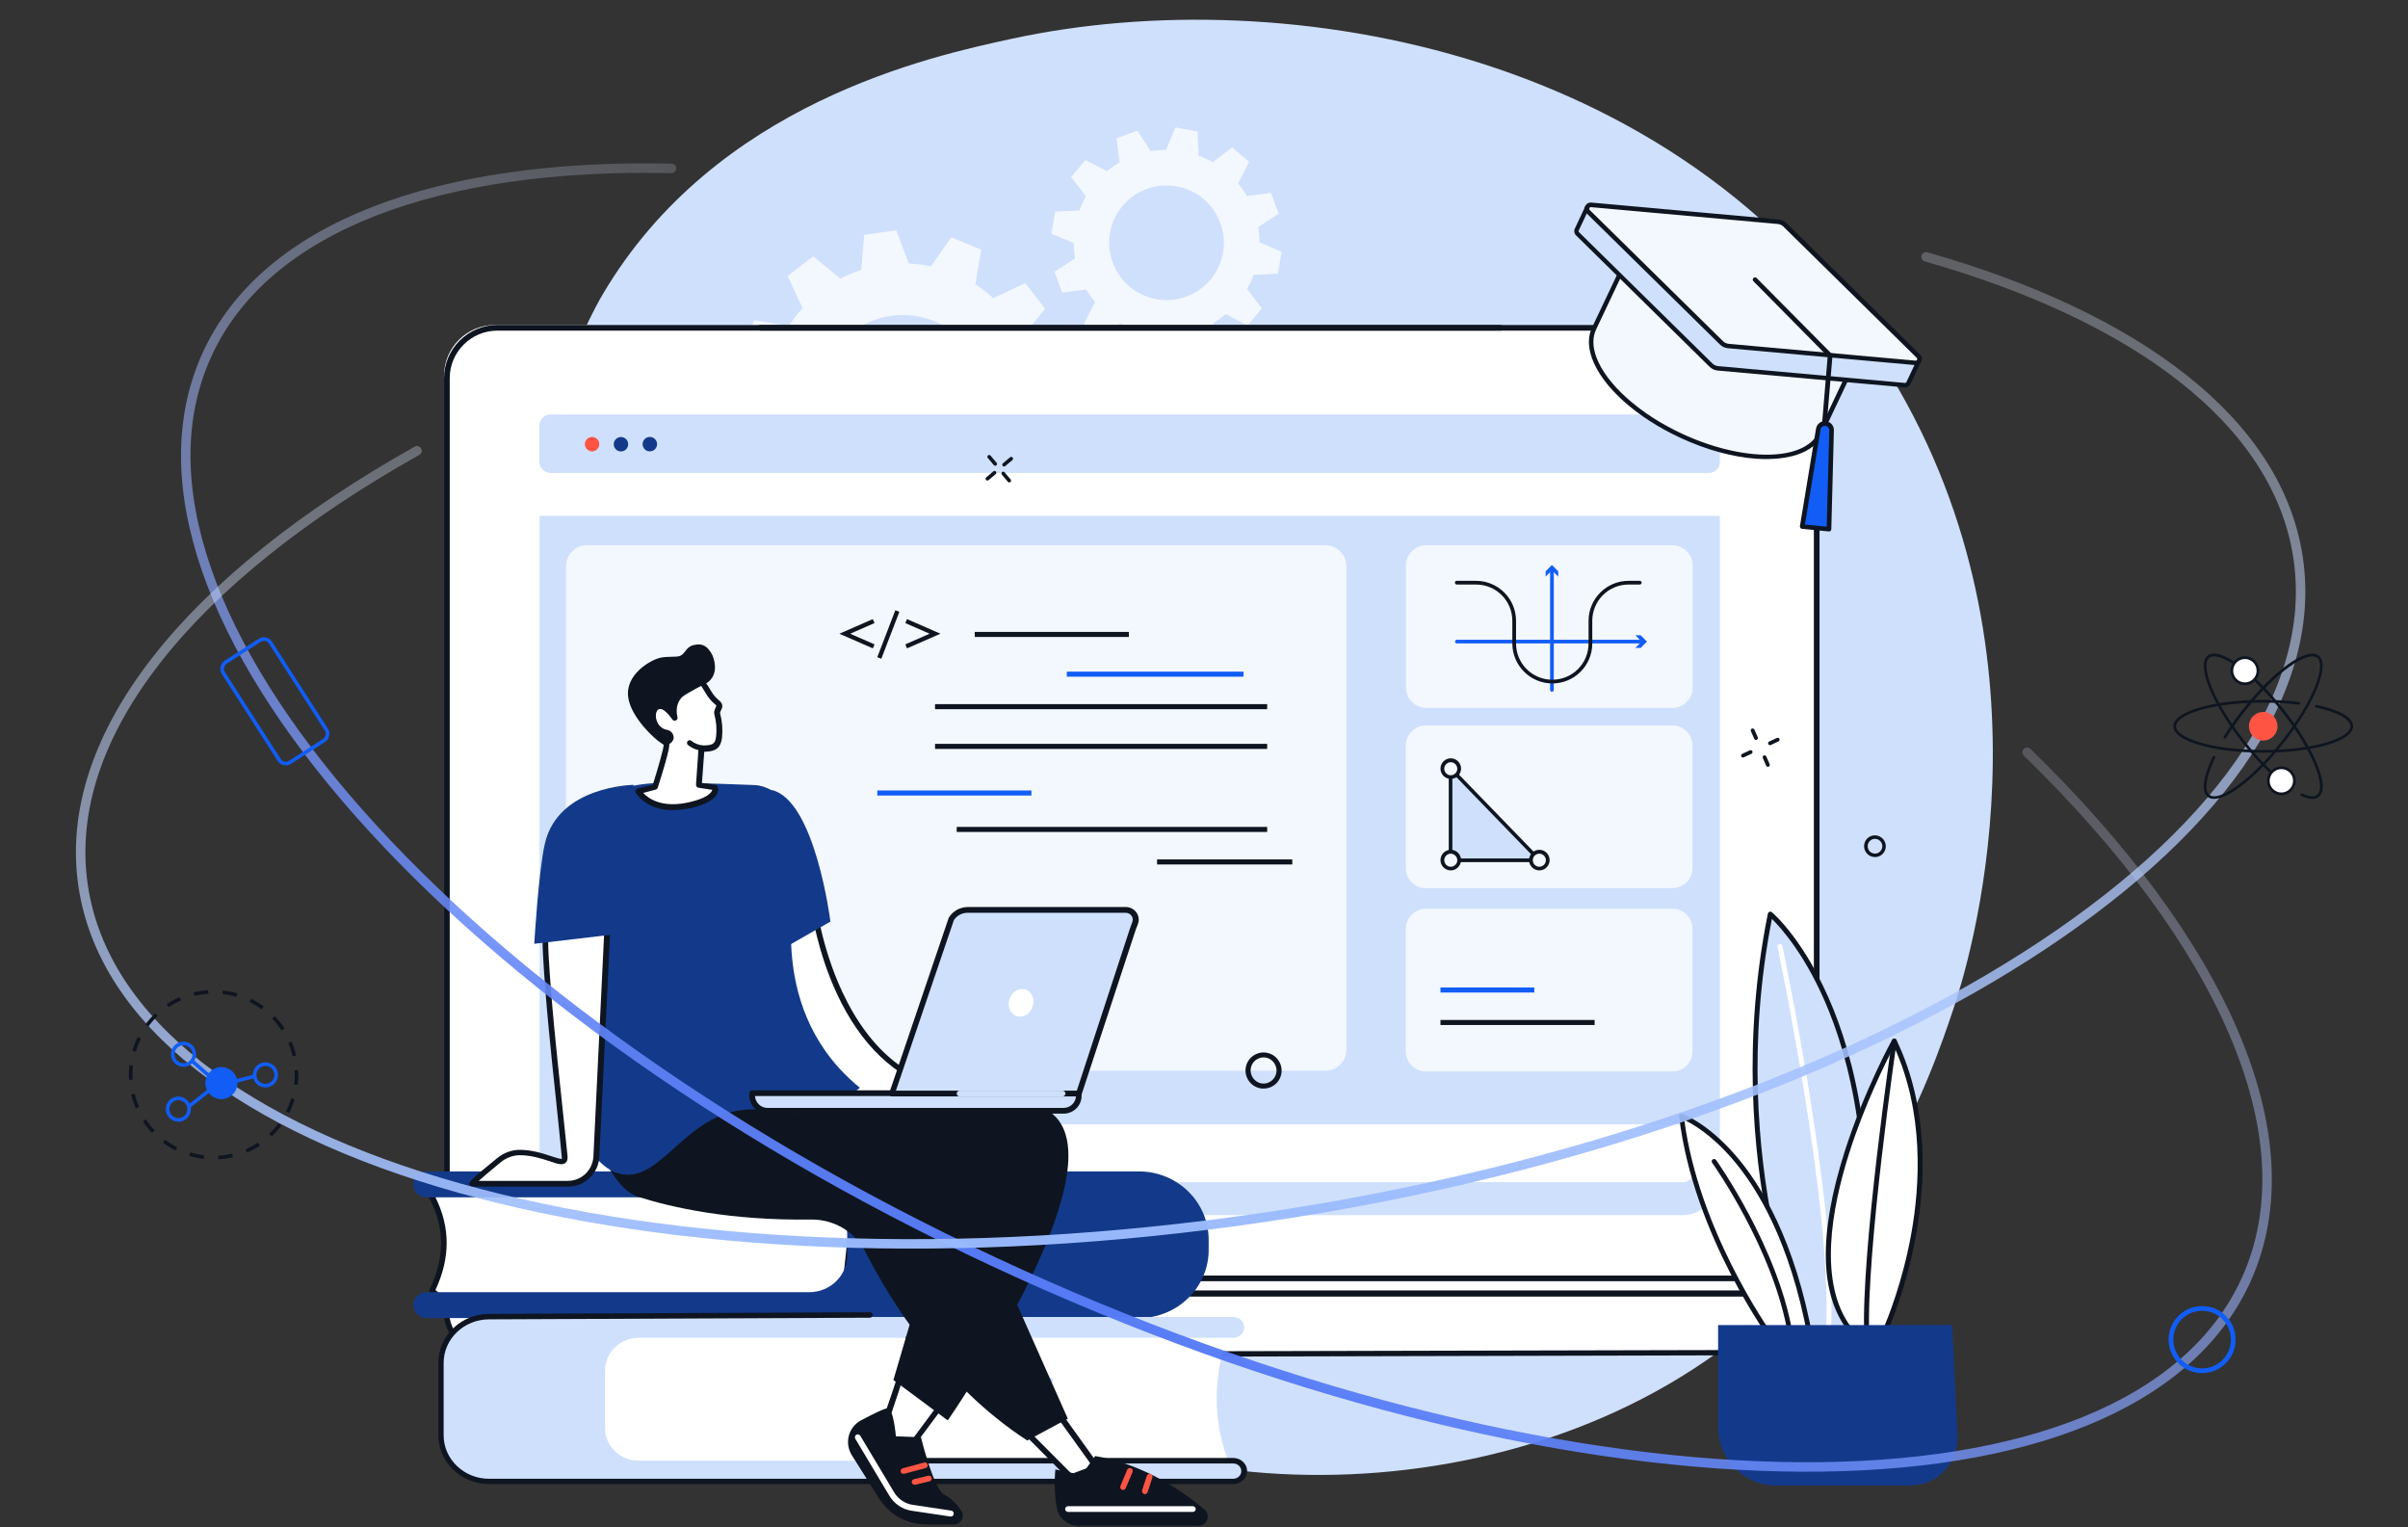 <svg width="667" height="423" viewBox="0 0 667 423" fill="none" xmlns="http://www.w3.org/2000/svg">
<rect x="0" y="0" width="667" height="423" fill="#333333" stroke="none"/>
<path d="M166.993 81.44C198.234 28.571 257.656 15.633 280.103 10.769C356.385 -5.816 469.301 14.125 523.815 104.202C571.625 183.238 544.999 267.721 541.112 279.297C534.65 298.703 518.422 345.298 472.508 376.815C400.988 425.939 292.007 414.898 254.692 364.218C237.152 340.385 251.34 329.442 230.933 287.322C203.627 230.951 169.714 232.313 153.874 187.177C136.092 136.205 164.078 86.303 166.993 81.44Z" fill="#CFE0FC"/>
<path d="M289.485 85.489L284.001 78.408L275.126 82.558C273.566 81.131 271.902 79.878 270.171 78.786L271.785 69.126L263.494 65.718L257.902 73.758C255.868 73.319 253.783 73.078 251.707 72.966L248.276 63.803L239.377 65.01L238.543 74.744C236.597 75.371 234.637 76.181 232.792 77.163L225.251 70.976L218.163 76.46L222.31 85.327C220.88 86.887 219.626 88.551 218.532 90.282L208.905 88.659L205.489 96.946L213.493 102.545C213.053 104.579 212.811 106.662 212.697 108.737L203.526 112.172L204.728 121.065L214.467 121.892C215.094 123.837 215.903 125.795 216.885 127.638L210.651 135.193L216.135 142.274L225.01 138.124C226.57 139.552 228.234 140.804 229.965 141.897L228.351 151.556L236.641 154.965L242.249 146.962C244.283 147.401 246.368 147.642 248.444 147.754L251.875 156.917L260.775 155.71L261.608 145.976C263.555 145.349 265.515 144.539 267.359 143.557L274.916 149.782L282.004 144.297L277.857 135.431C279.287 133.87 280.541 132.206 281.635 130.476L291.262 132.099L294.678 123.811L286.674 118.212C287.114 116.179 287.356 114.095 287.47 112.02L296.641 108.586L295.439 99.693L285.7 98.866C285.073 96.921 284.264 94.962 283.282 93.12L289.485 85.489ZM264.221 128.587C254.167 136.398 239.638 134.551 231.851 124.455C224.025 114.374 225.898 99.891 235.952 92.08C246.007 84.269 260.535 86.115 268.323 96.212C276.148 106.293 274.276 120.776 264.221 128.587Z" fill="#F3F7FE"/>
<path d="M346.001 44.789L341.293 40.817L335.93 44.916C334.673 44.208 333.373 43.606 332.028 43.109L331.713 36.403L325.6 35.29L322.991 41.495C321.555 41.518 320.112 41.632 318.715 41.858L315.056 36.182L309.273 38.308L310.137 44.963C308.904 45.691 307.754 46.517 306.636 47.417L300.666 44.316L296.694 49.024L300.794 54.387C300.085 55.644 299.483 56.944 298.987 58.289L292.28 58.604L291.205 64.702L297.41 67.311C297.433 68.747 297.547 70.19 297.773 71.587L292.097 75.246L294.223 81.029L300.878 80.165C301.606 81.398 302.431 82.547 303.331 83.666L300.247 89.673L304.955 93.645L310.317 89.546C311.574 90.254 312.875 90.856 314.219 91.353L314.535 98.059L320.595 99.15L323.203 92.945C324.64 92.921 326.083 92.808 327.48 92.581L331.138 98.258L336.922 96.132L336.058 89.477C337.291 88.749 338.44 87.923 339.559 87.023L345.566 90.108L349.538 85.4L345.438 80.037C346.147 78.781 346.749 77.48 347.245 76.136L353.952 75.82L355.027 69.723L348.875 67.136C348.852 65.699 348.738 64.256 348.512 62.86L354.188 59.201L352.062 53.417L345.407 54.281C344.679 53.048 343.854 51.899 342.954 50.781L346.001 44.789ZM335.292 77.435C329.65 84.147 319.67 85.026 312.92 79.399C306.207 73.757 305.313 63.74 310.956 57.027C316.598 50.315 326.578 49.436 333.328 55.063C340.04 60.705 340.934 70.722 335.292 77.435Z" fill="#F3F7FE"/>
<path d="M488.947 90H137.053C129.263 90 123 96.307 123 104.033V344.967C123 352.745 129.316 359 137.053 359H495.526C499.684 359 503 355.636 503 351.537V104.033C503 96.255 496.737 90 488.947 90Z" fill="white"/>
<path d="M473.355 130.984H152.487C150.82 130.984 149.406 129.62 149.406 127.903V117.85C149.406 116.183 150.77 114.769 152.487 114.769H473.304C474.971 114.769 476.386 116.133 476.386 117.85V127.903C476.386 129.62 475.022 130.984 473.355 130.984Z" fill="#CFE0FC"/>
<path d="M149.456 142.855V325.97C149.456 331.779 154.205 336.528 160.014 336.528H465.828C471.637 336.528 476.386 331.779 476.386 325.97V142.855H149.456Z" fill="#CFE0FC"/>
<path d="M510.125 354.006L130.917 354.006C126.876 354.006 123.593 357.239 123.593 361.179V362.846C123.593 369.766 129.352 375.424 136.424 375.424L509.266 374.565C516.338 374.565 517.5 369.817 517.5 362.896V361.229C517.449 357.239 514.166 354.006 510.125 354.006Z" fill="white"/>
<path d="M136.424 376.181C128.947 376.181 122.835 370.22 122.835 362.845V361.178C122.835 356.784 126.472 353.248 130.918 353.248H506.918C511.363 353.248 515 356.784 515 361.178V362.845C515 368.857 514.293 375.272 506.008 375.272L136.424 376.181ZM130.918 354.763C127.28 354.763 124.351 357.642 124.351 361.178V362.845C124.351 369.362 129.756 374.666 136.424 374.666L506.008 373.807C512.272 373.807 513.485 369.968 513.485 362.896V361.229C513.485 357.693 510.555 354.814 506.918 354.814H130.918V354.763Z" fill="#0E1520"/>
<path d="M162.59 296.521H367.123C370.305 296.521 372.932 293.945 372.932 290.712V156.798C372.932 153.616 370.356 150.989 367.123 150.989H162.59C159.408 150.989 156.781 153.565 156.781 156.798V290.763C156.781 293.945 159.408 296.521 162.59 296.521Z" fill="#F3F7FE"/>
<path d="M159.408 327.385H466.232C467.697 327.385 468.859 326.223 468.859 324.758V313.998C468.859 312.533 467.697 311.372 466.232 311.372H159.408C157.943 311.372 156.781 312.533 156.781 313.998V324.758C156.781 326.223 157.943 327.385 159.408 327.385Z" fill="white"/>
<path d="M394.956 200.896H463.252C466.333 200.896 468.809 203.372 468.809 206.453V240.399C468.809 243.48 466.333 245.955 463.252 245.955H394.956C391.875 245.955 389.4 243.48 389.4 240.399V206.453C389.45 203.372 391.926 200.896 394.956 200.896Z" fill="#F3F7FE"/>
<path d="M394.956 251.664H463.252C466.333 251.664 468.809 254.139 468.809 257.22V291.166C468.809 294.247 466.333 296.722 463.252 296.722H394.956C391.875 296.722 389.4 294.247 389.4 291.166V257.22C389.45 254.139 391.926 251.664 394.956 251.664Z" fill="#F3F7FE"/>
<path d="M395.108 150.988H463.201C466.333 150.988 468.859 153.514 468.859 156.646V190.39C468.859 193.521 466.333 196.047 463.201 196.047H395.108C391.976 196.047 389.45 193.521 389.45 190.39V156.646C389.45 153.514 391.976 150.988 395.108 150.988Z" fill="#F3F7FE"/>
<path d="M494.215 359H137.759C129.594 359 123 352.364 123 344.265V104.735C123 96.584 129.647 90 137.759 90H415.66C416.078 90 416.445 90.366 416.445 90.784C416.445 91.202 416.078 91.568 415.66 91.568H137.759C130.484 91.568 124.57 97.472 124.57 104.735V344.265C124.57 351.528 130.484 357.432 137.759 357.432H494.215C494.634 357.432 495 357.798 495 358.216C495 358.686 494.634 359 494.215 359Z" fill="#0E1520"/>
<path d="M131.787 359H489.202C497.388 359 504 352.364 504 344.265V104.735C504 96.584 497.336 90 489.202 90H210.554C210.134 90 209.767 90.366 209.767 90.784C209.767 91.202 210.134 91.568 210.554 91.568H489.202C496.496 91.568 502.426 97.472 502.426 104.735V344.265C502.426 351.528 496.496 357.432 489.202 357.432H131.787C131.367 357.432 131 357.798 131 358.216C131 358.686 131.367 359 131.787 359Z" fill="#0E1520"/>
<path d="M119.703 357.495C123.896 348.907 124.25 340.269 119.703 331.53L122.987 327.59L236.947 330.52L233.866 359.01L122.785 360.021L119.703 357.495Z" fill="white"/>
<path d="M122.734 360.778C122.583 360.778 122.38 360.727 122.229 360.626L119.148 358.1C118.895 357.898 118.794 357.494 118.945 357.191C123.239 348.351 123.239 340.067 118.945 331.883C118.794 331.631 118.844 331.277 119.047 331.025L122.33 327.085C122.482 326.883 122.684 326.832 122.936 326.832L236.897 329.762C237.099 329.762 237.301 329.863 237.452 330.014C237.604 330.166 237.654 330.368 237.654 330.57L234.573 359.06C234.523 359.464 234.219 359.717 233.815 359.717L122.734 360.778ZM120.612 357.242L122.987 359.212L233.108 358.202L236.038 331.176L123.34 328.297L120.612 331.58C124.755 339.814 124.755 348.452 120.612 357.242Z" fill="#0E1520"/>
<path d="M315.497 324.407H193.151H118.137C116.117 324.407 114.5 326.024 114.5 327.994C114.5 329.964 116.117 331.58 118.137 331.58H224.167C229.976 331.58 234.674 336.177 234.674 341.835V347.593C234.674 353.251 229.976 357.848 224.167 357.848H118.137C116.117 357.848 114.5 359.464 114.5 361.434C114.5 363.404 116.117 365.021 118.137 365.021H315.447C326.156 365.021 334.794 356.534 334.794 346.128V343.451C334.844 332.894 326.156 324.407 315.497 324.407Z" fill="#133A8A"/>
<path d="M340.552 405.483H158.044V368.607H340.502C335.905 381.084 335.753 393.359 340.552 405.483Z" fill="white"/>
<path d="M176.987 370.477H341.613C343.28 370.477 344.644 369.164 344.644 367.598C344.644 365.981 343.28 364.718 341.613 364.718H135.514C128.139 364.718 122.178 370.426 122.178 377.498V397.502C122.178 404.574 128.139 410.282 135.514 410.282H341.613C343.28 410.282 344.644 408.969 344.644 407.403C344.644 405.786 343.28 404.524 341.613 404.524H176.987C171.784 404.524 167.591 400.482 167.591 395.532V379.57C167.591 374.518 171.784 370.477 176.987 370.477Z" fill="#CFE0FC"/>
<path d="M281.097 371.234H251.647C251.243 371.234 250.889 370.881 250.889 370.476C250.889 370.072 251.243 369.719 251.647 369.719H281.097C281.501 369.719 281.855 370.072 281.855 370.476C281.855 370.881 281.551 371.234 281.097 371.234Z" fill="#0E1520"/>
<path d="M341.613 410.989H135.514C127.735 410.989 121.421 404.927 121.421 397.451V377.397C121.421 369.921 127.735 363.859 135.514 363.859L240.988 363.404C241.392 363.404 241.746 363.758 241.746 364.162C241.746 364.566 241.392 364.92 240.988 364.92L135.464 365.374C128.543 365.374 122.886 370.779 122.886 377.397V397.502C122.886 404.119 128.543 409.524 135.464 409.524H341.563C342.825 409.524 343.836 408.564 343.836 407.402C343.836 406.241 342.825 405.281 341.563 405.281H246.949C246.545 405.281 246.191 404.927 246.191 404.523C246.191 404.119 246.545 403.765 246.949 403.765H341.664C343.735 403.765 345.452 405.432 345.452 407.402C345.402 409.372 343.735 410.989 341.613 410.989Z" fill="#0E1520"/>
<path d="M290.947 383.055H257.557C257.153 383.055 256.799 382.701 256.799 382.297C256.799 381.893 257.153 381.54 257.557 381.54H290.947C291.351 381.54 291.705 381.893 291.705 382.297C291.705 382.752 291.402 383.055 290.947 383.055Z" fill="#CADDFF"/>
<path d="M248.97 393.359H245.888C245.484 393.359 245.13 393.006 245.13 392.601C245.13 392.197 245.484 391.844 245.888 391.844H248.97C249.374 391.844 249.727 392.197 249.727 392.601C249.727 393.006 249.374 393.359 248.97 393.359Z" fill="#99B9FF"/>
<path d="M451.307 70.349L441.545 90.924C437.6 99.363 448.447 112.7 465.786 120.707C483.124 128.714 500.363 128.382 504.311 119.9L514.073 99.326L451.307 70.349Z" fill="#F3F7FE"/>
<path d="M486.514 127.036C479.957 126.58 472.657 124.584 465.533 121.283C453.301 115.629 443.899 107.197 441.005 99.302C439.826 96.074 439.818 93.141 441.012 90.631L450.775 70.056C450.925 69.726 451.315 69.626 451.605 69.731L514.368 98.75C514.534 98.804 514.652 98.94 514.683 99.112C514.756 99.287 514.744 99.456 514.647 99.62L504.885 120.194C502.884 124.518 497.614 126.957 490.079 127.113C488.928 127.161 487.741 127.121 486.514 127.036ZM451.587 71.218L442.119 91.218C441.075 93.398 441.107 95.993 442.179 98.916C444.93 106.418 454.297 114.763 466.035 120.171C483.044 128.027 499.936 127.799 503.73 119.689L513.197 99.689L451.587 71.218Z" fill="#0E1520"/>
<path d="M518.743 93.911L492.927 65.379C492.41 64.875 491.751 64.574 491.031 64.524L452.436 63.286L439.627 57.379L436.732 63.554C436.536 63.923 436.586 64.436 436.943 64.801L473.903 101.165C474.421 101.668 475.08 101.969 475.799 102.019L527.589 106.683C528.096 106.719 528.498 106.449 528.696 106.038L531.591 99.863L518.743 93.911Z" fill="#CFE0FC"/>
<path d="M527.59 107.278C527.547 107.275 527.547 107.275 527.59 107.278L475.8 102.614C474.954 102.555 474.132 102.158 473.535 101.564L436.575 65.2C436.057 64.697 435.899 63.921 436.242 63.264L439.137 57.09C439.287 56.76 439.68 56.617 439.967 56.765L452.652 62.62L491.12 63.85C492.009 63.912 492.831 64.309 493.428 64.903L519.161 93.387L531.846 99.243C532.013 99.297 532.131 99.433 532.161 99.605C532.234 99.78 532.222 99.949 532.126 100.112L529.231 106.287C528.93 106.946 528.309 107.328 527.59 107.278ZM439.952 58.209L437.309 63.806C437.261 63.888 437.201 64.139 437.401 64.323L474.361 100.686C474.758 101.096 475.296 101.304 475.843 101.384L527.633 106.049C527.929 106.069 528.07 105.866 528.076 105.782L530.718 100.185L518.49 94.488C518.408 94.44 518.326 94.392 518.287 94.347L492.472 65.814C492.114 65.45 491.579 65.2 491.029 65.162L452.434 63.923C452.349 63.917 452.265 63.911 452.183 63.863L439.952 58.209Z" fill="#0E1520"/>
<path d="M531.338 98.613L494.378 62.25C493.86 61.746 493.201 61.445 492.482 61.395L440.692 56.731C439.677 56.66 439.081 57.894 439.841 58.584L476.801 94.948C477.319 95.452 477.978 95.752 478.697 95.802L530.486 100.467C531.502 100.537 532.098 99.303 531.338 98.613Z" fill="#F3F7FE"/>
<path d="M530.442 101.1L478.653 96.436C477.807 96.377 476.984 95.98 476.388 95.386L439.427 59.022C438.91 58.519 438.751 57.743 439.094 57.087C439.395 56.427 440.105 56.009 440.821 56.101L492.61 60.766C493.456 60.824 494.279 61.222 494.875 61.816L531.835 98.179C532.353 98.683 532.512 99.459 532.168 100.115C531.825 100.771 531.204 101.153 530.442 101.1ZM440.69 57.367C440.394 57.347 440.295 57.553 440.247 57.634C440.198 57.716 440.141 57.924 440.338 58.151L477.299 94.514C477.695 94.924 478.233 95.132 478.78 95.212L530.57 99.876C530.866 99.897 531.007 99.694 531.013 99.61C531.062 99.528 531.119 99.32 530.922 99.093L493.961 62.73C493.565 62.32 493.027 62.112 492.48 62.032L440.69 57.367Z" fill="#0E1520"/>
<path d="M505.681 117.317C504.711 117.207 503.854 117.913 503.705 118.838L499.233 145.859L506.621 146.585L507.334 119.218C507.401 118.245 506.654 117.385 505.681 117.317Z" fill="#115DF6"/>
<path d="M506.579 147.177L499.149 146.448C498.98 146.436 498.816 146.339 498.698 146.204C498.58 146.068 498.55 145.896 498.561 145.727L503.033 118.706C503.251 117.403 504.419 116.507 505.727 116.64C507.036 116.773 508.023 117.862 507.974 119.177L507.261 146.544C507.249 146.713 507.195 146.88 507.059 146.998C506.921 147.158 506.749 147.189 506.579 147.177ZM499.953 145.271L505.991 145.861L506.699 119.173C506.701 118.536 506.229 117.993 505.594 117.948C504.959 117.904 504.377 118.331 504.291 118.963L499.953 145.271Z" fill="#0E1520"/>
<path d="M505.316 117.674C504.935 117.648 504.702 117.334 504.725 116.995L506.253 98.696L485.681 77.882C485.442 77.653 485.429 77.227 485.701 76.991C485.93 76.752 486.356 76.739 486.592 77.01L507.406 98.011C507.524 98.147 507.596 98.322 507.585 98.491L506.036 117.087C505.968 117.464 505.696 117.7 505.316 117.674Z" fill="#0E1520"/>
<path d="M320.5 238L357.954 238V239.4H320.5V238Z" fill="#0E1520"/>
<path d="M295.5 186L344.454 186V187.4L295.5 187.4V186Z" fill="#115DF6"/>
<rect x="259" y="195" width="92" height="1.4" fill="#0E1520"/>
<rect x="259" y="206" width="92" height="1.4" fill="#0E1520"/>
<rect x="243" y="218.91" width="42.696" height="1.4" fill="#115DF6"/>
<rect x="270" y="175" width="42.696" height="1.4" fill="#0E1520"/>
<path d="M399 273.463H425V274.863H399V273.463Z" fill="#115DF6"/>
<rect x="399" y="282.463" width="42.696" height="1.4" fill="#0E1520"/>
<rect x="265" y="229" width="86" height="1.4" fill="#0E1520"/>
<path d="M243.065 398.927C244.073 397.866 250.012 379.465 250.012 379.465L261.731 387.791L248.898 405.025L243.065 398.927Z" fill="white"/>
<path d="M248.898 405.82C248.686 405.82 248.474 405.714 248.315 405.555L242.482 399.404C242.217 399.086 242.217 398.609 242.482 398.29C243.171 397.389 246.459 387.738 249.27 379.147C249.323 378.882 249.535 378.723 249.8 378.617C250.065 378.511 250.33 378.564 250.489 378.723L262.209 387.048C262.368 387.154 262.474 387.366 262.527 387.579C262.58 387.791 262.527 388.003 262.368 388.162L249.535 405.396C249.376 405.714 249.164 405.82 248.898 405.82C248.951 405.82 248.898 405.82 248.898 405.82ZM244.073 398.768L248.845 403.805L260.618 387.95L250.436 380.685C248.739 386.094 245.452 396.01 244.073 398.768Z" fill="#0E1520"/>
<path d="M264.171 422.206L256.375 422.153C251.232 422.1 246.459 419.502 243.649 415.207L235.959 403.01C233.838 399.616 235.005 395.162 238.558 393.306C241.793 391.609 245.133 389.912 245.929 390.018C247.52 390.177 248.156 397.76 248.156 397.76L255.103 398.025C255.103 398.025 258.55 412.29 261.519 413.881C263.693 415.047 265.231 416.797 266.292 418.388C267.352 420.032 266.133 422.206 264.171 422.206Z" fill="#0E1520"/>
<path d="M263.375 419.979C263.322 419.979 263.322 419.979 263.269 419.979L252.61 418.388C249.959 418.017 247.679 416.479 246.3 414.146L236.914 398.449C236.702 398.078 236.808 397.601 237.179 397.336C237.55 397.124 238.027 397.23 238.293 397.601L247.679 413.297C248.792 415.153 250.701 416.426 252.823 416.744L263.481 418.335C263.905 418.388 264.224 418.812 264.171 419.236C264.118 419.714 263.799 419.979 263.375 419.979Z" fill="white"/>
<path d="M250.224 408.154C249.853 408.154 249.535 407.942 249.482 407.571C249.376 407.146 249.641 406.722 250.065 406.616L256.004 405.025C256.428 404.919 256.853 405.184 256.959 405.609C257.065 406.033 256.8 406.457 256.375 406.563L250.436 408.154C250.383 408.154 250.33 408.154 250.224 408.154Z" fill="#FD5444"/>
<path d="M253.353 411.176C252.982 411.176 252.663 410.911 252.557 410.593C252.451 410.169 252.716 409.745 253.141 409.639L257.118 408.684C257.542 408.578 257.966 408.843 258.072 409.267C258.178 409.692 257.913 410.116 257.489 410.222L253.512 411.176C253.459 411.176 253.406 411.176 253.353 411.176Z" fill="#FD5444"/>
<path d="M283.049 395.374L296.624 409.055L303.836 406.404L291.268 388.958L283.049 395.374Z" fill="white"/>
<path d="M296.624 409.85C296.412 409.85 296.2 409.744 296.041 409.638L282.466 395.957C282.306 395.797 282.2 395.585 282.253 395.32C282.253 395.108 282.359 394.896 282.572 394.737L290.844 388.267C291.003 388.108 291.215 388.055 291.427 388.108C291.64 388.161 291.852 388.267 291.958 388.426L304.472 405.873C304.632 406.085 304.685 406.35 304.579 406.562C304.525 406.774 304.313 406.986 304.101 407.093L296.889 409.744C296.783 409.85 296.73 409.85 296.624 409.85ZM284.216 395.479L296.836 408.153L302.563 406.032L291.109 390.07L284.216 395.479Z" fill="#0E1520"/>
<path d="M292.329 406.934C292.329 406.934 291.693 412.767 292.806 417.858C293.389 420.615 295.882 422.524 298.639 422.524H331.994C334.381 422.524 335.441 419.555 333.638 418.017C327.699 413.032 316.775 405.449 303.359 403.222L299.594 408.472L292.329 406.934Z" fill="#0E1520"/>
<path d="M330.404 418.706H295.829C295.405 418.706 295.033 418.335 295.033 417.911C295.033 417.486 295.405 417.115 295.829 417.115H330.404C330.828 417.115 331.199 417.486 331.199 417.911C331.199 418.388 330.828 418.706 330.404 418.706Z" fill="white"/>
<path d="M311.101 412.608C310.995 412.608 310.889 412.608 310.783 412.555C310.359 412.396 310.2 411.919 310.359 411.494L312.215 407.04C312.374 406.616 312.851 406.457 313.275 406.616C313.7 406.775 313.859 407.252 313.7 407.676L311.843 412.078C311.737 412.396 311.419 412.608 311.101 412.608Z" fill="#FD5444"/>
<path d="M317.146 413.775C317.04 413.775 316.987 413.775 316.881 413.722C316.457 413.562 316.245 413.138 316.351 412.714L317.677 408.684C317.836 408.26 318.26 408.047 318.684 408.153C319.108 408.313 319.321 408.737 319.214 409.161L317.889 413.191C317.783 413.562 317.465 413.775 317.146 413.775Z" fill="#FD5444"/>
<path d="M211.089 299.87C211.089 299.87 273.185 292.658 291.693 308.619C310.146 324.581 262.527 393.359 262.527 393.359L247.467 382.17L261.731 333.596L204.301 317.316L211.089 299.87Z" fill="#0E1520"/>
<path d="M176.885 331.474C185.9 334.338 202.074 338.05 224.611 337.731C231.028 337.625 236.967 341.178 239.83 346.905C246.512 360.003 260.989 383.601 284.534 398.927L295.776 392.881L267.034 328.239C264.436 322.353 259.504 317.74 253.459 315.512L196.559 294.619C196.559 294.619 178.9 289.687 170.257 305.437C168.719 308.247 165.855 303.21 165.166 305.49C162.833 313.285 169.143 329.035 176.885 331.474Z" fill="#0E1520"/>
<path d="M225.195 249.704C225.195 249.704 230.656 299.286 267.352 302.574L225.195 303.157C225.195 303.157 209.604 271.552 208.968 259.196C208.331 246.894 225.195 249.704 225.195 249.704Z" fill="white"/>
<path d="M225.195 303.899C224.876 303.899 224.611 303.74 224.505 303.475C223.869 302.202 208.809 271.551 208.172 259.249C208.013 256.014 208.968 253.468 210.983 251.665C215.808 247.37 224.929 248.855 225.354 248.908C225.725 248.961 225.99 249.226 225.99 249.597C225.99 249.703 227.422 262.059 233.255 274.574C241.05 291.278 252.504 300.399 267.405 301.725C267.83 301.778 268.148 302.149 268.148 302.52C268.148 302.944 267.777 303.262 267.352 303.262L225.195 303.899ZM221.323 250.181C218.407 250.181 214.483 250.658 212.043 252.832C210.4 254.317 209.604 256.438 209.763 259.143C210.347 270.385 223.816 298.437 225.725 302.308L259.557 301.831C247.838 298.331 238.346 289.263 231.823 275.21C226.626 264.074 224.876 253.044 224.505 250.393C223.816 250.287 222.702 250.181 221.323 250.181Z" fill="#0E1520"/>
<path d="M173.014 218.151C180.12 216.454 183.09 216.454 208.968 217.409C215.278 217.621 222.808 225.575 223.551 231.833C221.536 237.878 212.256 267.627 228.482 290.854C230.763 294.142 233.891 297.747 238.187 301.247C235.8 303.209 232.035 305.755 226.998 307.24C218.672 309.732 214.43 307.027 207.748 307.24C189.931 307.77 183.408 327.603 171.954 325.11C168.878 324.421 164.795 322.035 161.03 314.027C158.856 307.346 156.947 299.55 155.886 290.695C152.969 266.726 157.742 246.787 161.984 234.272C163.151 230.348 164.583 220.113 173.014 218.151Z" fill="#133A8A"/>
<path d="M230.02 255.218C230.02 255.218 225.831 221.651 213.793 218.788L216.551 262.907L230.02 255.218Z" fill="#133A8A"/>
<path d="M151.06 253.999C150.954 257.976 151.007 261.635 151.167 264.604C152.227 283.642 154.826 303.74 156.363 320.338C156.682 323.837 151.113 319.118 143.902 319.171C141.833 319.171 139.818 319.913 138.228 321.239C135.311 323.625 130.22 327.815 130.804 327.815H157.318C161.507 327.815 164.954 324.527 165.166 320.338L168.719 246.416L151.06 253.999Z" fill="white"/>
<path d="M157.371 328.61H130.273L130.061 328.08C129.849 327.39 129.743 327.178 137.803 320.656C139.553 319.224 141.78 318.428 143.955 318.428C147.348 318.428 150.424 319.436 152.651 320.178C153.818 320.55 155.197 321.027 155.621 320.921C155.621 320.868 155.674 320.762 155.621 320.497C155.144 315.406 154.56 309.997 153.977 304.27C152.598 291.331 151.167 277.915 150.424 264.71C150.265 261.847 150.212 258.294 150.318 254.052V253.521L169.621 245.196L166.015 320.391C165.749 325.004 161.984 328.61 157.371 328.61ZM132.606 327.019H157.318C161.083 327.019 164.159 324.05 164.371 320.284L167.871 247.635L151.856 254.529C151.803 258.453 151.803 261.847 151.962 264.551C152.704 277.702 154.136 291.066 155.515 304.005C156.098 309.732 156.682 315.088 157.212 320.231C157.265 321.08 157.106 321.663 156.628 322.034C155.727 322.777 154.295 322.3 152.174 321.557C150.053 320.868 147.136 319.913 144.008 319.913C142.152 319.913 140.296 320.603 138.811 321.769C135.417 324.58 133.561 326.118 132.606 327.019Z" fill="#0E1520"/>
<path d="M168.772 246.31C163.257 248.643 156.788 251.401 151.114 253.84C151.114 253.893 151.114 253.999 151.114 254.052L168.772 246.416V246.31Z" fill="white"/>
<path d="M150.265 255.219L150.318 253.257L150.795 253.044C155.674 250.923 161.613 248.431 168.454 245.514L169.621 245.037L169.514 246.893L150.265 255.219Z" fill="#0E1520"/>
<path d="M147.985 261.369C147.985 261.369 149.151 241.431 150.901 233.741C154.507 217.568 175.507 217.355 175.507 217.355L171.848 258.559L147.985 261.369Z" fill="#133A8A"/>
<path d="M193.589 217.409L194.279 207.334C194.756 207.281 195.074 207.281 195.18 207.281C197.991 207.228 198.892 206.326 199.157 204.046C199.317 202.614 199.37 200.44 198.68 197.789C198.627 197.523 198.627 197.205 198.733 196.94L199.21 195.826C199.317 195.455 199.157 195.084 198.892 194.819L198.627 194.607C197.726 193.864 196.93 192.91 196.347 191.902C195.764 190.948 194.809 189.198 194.173 188.88C192.317 187.978 184.84 184.054 180.65 190.948C177.363 196.304 182.719 203.622 184.681 206.061C185.158 206.644 181.499 218.045 181.499 218.045L176.779 219.159C176.779 219.159 180.385 225.576 191.415 222.924C199.264 221.015 197.991 218.099 197.991 218.099L193.589 217.409Z" fill="white"/>
<path d="M186.325 224.356C178.901 224.356 176.196 219.742 176.09 219.53C175.984 219.318 175.931 219.053 176.037 218.841C176.143 218.629 176.355 218.47 176.567 218.364L180.81 217.356C182.294 212.636 183.779 207.493 183.832 206.326C181.393 203.25 176.514 195.985 179.908 190.47C182.825 185.645 187.703 184.849 194.279 188.031L194.491 188.137C195.233 188.508 195.923 189.622 196.771 191.054L197.036 191.478C197.62 192.486 198.362 193.281 199.158 193.97L199.423 194.182C199.953 194.607 200.218 195.349 200.006 196.038C200.006 196.092 200.006 196.091 199.953 196.145L199.476 197.258C199.423 197.364 199.423 197.47 199.476 197.629C200.059 199.857 200.218 201.978 200.006 204.205C199.688 207.015 198.362 208.129 195.233 208.182C195.18 208.182 195.127 208.182 195.074 208.182L194.438 216.826L198.15 217.356C198.415 217.409 198.68 217.568 198.786 217.833C198.839 217.939 199.158 218.788 198.627 219.848C197.779 221.492 195.445 222.818 191.68 223.719C189.612 224.144 187.862 224.356 186.325 224.356ZM178.158 219.583C179.59 221.121 183.408 223.985 191.256 222.076C195.499 221.068 196.771 219.795 197.142 219.106C197.248 218.947 197.248 218.841 197.301 218.735L193.483 218.151C193.059 218.098 192.794 217.727 192.794 217.303L193.483 207.228C193.536 206.856 193.802 206.538 194.226 206.485C194.756 206.432 195.074 206.432 195.18 206.432C197.673 206.379 198.15 205.743 198.362 203.887C198.574 201.872 198.415 199.91 197.885 197.894C197.779 197.417 197.779 196.94 197.991 196.516L198.415 195.455C198.415 195.402 198.415 195.349 198.362 195.296L198.097 195.084C197.142 194.289 196.294 193.334 195.605 192.167L195.339 191.743C194.968 191.107 194.12 189.675 193.749 189.463L193.536 189.357C191.415 188.349 184.893 185.168 181.234 191.213C178.317 195.985 183.037 202.72 185.211 205.425C185.529 205.796 185.953 206.326 182.188 218.151C182.082 218.417 181.87 218.629 181.605 218.682L178.158 219.583Z" fill="#0E1520"/>
<path d="M182.931 182.145C184.946 181.721 187.279 182.039 188.287 181.668C189.877 181.085 189.93 179.176 192.105 178.645C194.756 178.009 195.87 179.123 196.93 180.714C197.089 180.979 197.248 181.297 197.408 181.615C199.104 186.123 196.983 188.297 196.029 188.986C196.029 188.986 190.037 192.062 189.029 192.963C188.074 193.812 186.961 195.774 187.65 198.584C187.756 198.955 187.597 199.327 187.279 199.486C186.908 199.698 186.431 199.592 186.218 199.221C185.423 198.107 183.726 195.933 182.506 196.41C180.969 197.046 181.446 201.607 184.84 202.137C185.847 202.296 186.696 203.357 186.59 204.417C186.537 205.107 185.847 205.955 184.893 206.22C184.309 206.379 183.673 206.114 183.143 205.796C180.969 204.417 174.764 198.478 174.022 193.175C173.067 186.812 180.226 182.729 182.931 182.145Z" fill="#0E1520"/>
<path d="M195.021 207.971C194.862 207.971 192.37 207.864 190.567 206.327C190.249 206.061 190.196 205.584 190.461 205.266C190.726 204.948 191.203 204.895 191.521 205.16C192.953 206.38 195.021 206.486 195.021 206.486C195.445 206.486 195.764 206.857 195.711 207.228C195.764 207.652 195.445 207.971 195.021 207.971Z" fill="#0E1520"/>
<path d="M294.609 307.611H212.574C210.24 307.611 208.331 305.702 208.331 303.369V302.732H298.798V303.369C298.851 305.702 296.942 307.611 294.609 307.611Z" fill="#CFE0FC"/>
<path d="M294.609 308.407H212.574C209.816 308.407 207.536 306.18 207.536 303.369V302.733C207.536 302.309 207.907 301.938 208.331 301.938H298.798C299.223 301.938 299.594 302.309 299.594 302.733V303.369C299.647 306.18 297.367 308.407 294.609 308.407ZM209.127 303.528C209.233 305.331 210.718 306.816 212.574 306.816H294.609C296.465 306.816 297.95 305.384 298.056 303.528H209.127Z" fill="#0E1520"/>
<path d="M298.851 302.839H247.095L263.534 254.424C264.542 252.886 266.239 251.984 268.095 251.984H311.843C313.806 251.984 315.131 253.893 314.442 255.59C314.177 256.28 313.912 256.916 313.699 257.605L298.851 302.839Z" fill="#CFE0FC"/>
<path d="M298.851 303.634H247.095C246.83 303.634 246.618 303.528 246.459 303.316C246.3 303.104 246.247 302.839 246.353 302.574L262.792 254.159C262.792 254.106 262.845 254.053 262.898 253.999C264.012 252.25 265.974 251.189 268.095 251.189H311.843C313.063 251.189 314.124 251.772 314.813 252.727C315.449 253.681 315.609 254.848 315.184 255.909L314.972 256.492C314.76 256.969 314.601 257.446 314.442 257.924L299.594 303.104C299.488 303.422 299.17 303.634 298.851 303.634ZM248.156 302.043H298.268L312.904 257.393C313.063 256.863 313.275 256.386 313.434 255.909L313.646 255.325C313.859 254.742 313.806 254.159 313.434 253.628C313.063 253.098 312.48 252.78 311.79 252.78H268.042C266.504 252.78 265.072 253.522 264.224 254.795L248.156 302.043Z" fill="#0E1520"/>
<path d="M279.602 276.749C278.966 278.817 279.92 280.885 281.723 281.415C283.526 281.946 285.435 280.726 286.071 278.658C286.708 276.59 285.753 274.521 283.95 273.991C282.147 273.461 280.238 274.734 279.602 276.749Z" fill="white"/>
<path d="M294.325 303.634H265.795C265.371 303.634 265 303.263 265 302.838C265 302.414 265.371 302.043 265.795 302.043H294.325C294.749 302.043 295.12 302.414 295.12 302.838C295.12 303.263 294.749 303.634 294.325 303.634Z" fill="#CFE0FC"/>
<path d="M429.874 191.564C429.6 191.564 429.36 191.324 429.36 191.05V157.628C429.36 157.354 429.6 157.114 429.874 157.114C430.148 157.114 430.388 157.354 430.388 157.628V191.05C430.388 191.358 430.148 191.564 429.874 191.564Z" fill="#115DF6"/>
<path d="M428.126 159.686L429.874 157.937L431.622 159.686V158.212L429.874 156.463L428.126 158.212V159.686Z" fill="#115DF6"/>
<path d="M455.034 178.195H403.548C403.274 178.195 403.034 177.955 403.034 177.681C403.034 177.407 403.274 177.167 403.548 177.167H455.034C455.309 177.167 455.549 177.407 455.549 177.681C455.549 177.955 455.309 178.195 455.034 178.195Z" fill="#115DF6"/>
<path d="M452.978 179.429L454.726 177.681L452.978 175.933H454.452L456.2 177.681L454.452 179.429H452.978Z" fill="#115DF6"/>
<path d="M429.977 189.268C423.875 189.268 418.905 184.297 418.905 178.196V171.923C418.905 166.37 414.415 161.879 408.862 161.879H403.514C403.24 161.879 403 161.639 403 161.365C403 161.091 403.24 160.851 403.514 160.851H408.862C414.963 160.851 419.933 165.821 419.933 171.923V178.196C419.933 183.749 424.424 188.239 429.977 188.239C435.53 188.239 440.021 183.749 440.021 178.196V171.923C440.021 165.821 444.991 160.851 451.092 160.851H454.212C454.486 160.851 454.726 161.091 454.726 161.365C454.726 161.639 454.486 161.879 454.212 161.879H451.092C445.539 161.879 441.049 166.37 441.049 171.923V178.196C441.049 184.332 436.079 189.268 429.977 189.268Z" fill="#0E1520"/>
<path d="M500.579 373.648C500.579 373.648 476.619 321.176 490.361 253.132C490.361 253.132 527.484 284.232 514.098 373.648H500.579Z" fill="#CFE0FC"/>
<path d="M514.098 374.317H500.579C500.311 374.317 500.088 374.184 499.954 373.916C499.91 373.782 493.886 360.486 489.647 339.024C485.721 319.213 482.598 288.248 489.692 252.999C489.737 252.776 489.915 252.597 490.138 252.508C490.361 252.419 490.629 252.463 490.807 252.642C491.209 252.954 500.311 260.762 507.896 279.636C514.857 296.993 521.728 327.423 514.768 373.782C514.723 374.094 514.455 374.317 514.098 374.317ZM501.025 372.979H513.518C520.256 327.245 513.518 297.261 506.647 280.127C500.534 264.867 493.261 256.881 490.807 254.471C484.025 289.006 487.149 319.347 490.986 338.801C494.779 358.032 499.999 370.659 501.025 372.979Z" fill="#0E1520"/>
<path d="M506.469 368.829C506.424 368.829 506.424 368.829 506.469 368.829C506.067 368.829 505.799 368.472 505.799 368.115C507.629 334.562 492.503 262.949 492.369 262.235C492.28 261.878 492.503 261.521 492.905 261.432C493.261 261.342 493.618 261.565 493.708 261.967C493.842 262.681 509.012 334.473 507.183 368.205C507.093 368.562 506.781 368.829 506.469 368.829Z" fill="white"/>
<path d="M524.673 288.336C524.673 288.336 493.841 344.065 512.403 368.204H522.308C522.308 368.16 542.164 324.612 524.673 288.336Z" fill="white"/>
<path d="M522.308 368.83H512.403C512.18 368.83 512.001 368.741 511.868 368.562C504.015 358.389 503.702 341.702 510.931 318.991C516.285 302.169 524.004 288.114 524.093 287.98C524.227 287.757 524.45 287.624 524.718 287.624C524.985 287.624 525.209 287.757 525.298 287.98C534.4 306.899 533.285 327.736 530.741 341.925C527.975 357.274 523.022 368.294 522.978 368.384C522.799 368.696 522.576 368.83 522.308 368.83ZM512.715 367.491H521.862C522.755 365.394 526.949 355.266 529.403 341.702C531.857 328.048 532.972 308.059 524.629 289.81C522.665 293.513 516.597 305.516 512.18 319.437C507.361 334.607 503.568 355.266 512.715 367.491Z" fill="#0E1520"/>
<path d="M517.043 370.302C516.686 370.302 516.374 370.034 516.374 369.677C515.482 346.654 523.959 288.828 524.048 288.203C524.093 287.846 524.45 287.578 524.807 287.623C525.164 287.668 525.432 288.025 525.387 288.382C525.298 288.962 516.865 346.698 517.757 369.588C517.713 369.989 517.4 370.302 517.043 370.302Z" fill="#0E1520"/>
<path d="M465.776 309.084C465.776 309.084 492.057 318.052 501.561 371.149H491.209C491.254 371.149 469.658 342.013 465.776 309.084Z" fill="white"/>
<path d="M501.561 371.818H491.209C490.986 371.818 490.807 371.729 490.674 371.551C490.45 371.238 468.944 341.879 465.107 309.173C465.062 308.95 465.152 308.727 465.33 308.593C465.509 308.46 465.732 308.415 465.955 308.46C466.222 308.549 472.781 310.869 480.59 319.793C487.729 327.958 497.277 343.485 502.23 371.06C502.274 371.238 502.23 371.461 502.096 371.595C501.962 371.729 501.784 371.818 501.561 371.818ZM491.566 370.48H500.757C495.849 343.798 486.613 328.717 479.653 320.73C473.852 314.082 468.676 311.137 466.535 310.155C470.55 340.407 489.424 367.49 491.566 370.48Z" fill="#0E1520"/>
<path d="M495.939 370.301C495.626 370.301 495.314 370.078 495.269 369.721C491.343 346.073 474.432 322.247 474.254 322.024C474.031 321.712 474.12 321.31 474.388 321.087C474.7 320.864 475.102 320.953 475.325 321.221C475.503 321.444 492.592 345.538 496.563 369.454C496.608 369.811 496.385 370.168 496.028 370.212C495.983 370.302 495.983 370.301 495.939 370.301Z" fill="#0E1520"/>
<path d="M475.905 366.955H540.736L542.208 397.608C542.565 405.149 536.586 411.395 529.046 411.395H492.012C483.088 411.395 475.905 404.167 475.905 395.243V366.955Z" fill="#133A8A"/>
<path d="M277.732 129.019C277.56 128.815 277.589 128.486 277.793 128.314L279.782 126.639C279.986 126.467 280.315 126.495 280.487 126.699C280.659 126.903 280.631 127.232 280.427 127.404L278.437 129.08C278.208 129.273 277.904 129.223 277.732 129.019Z" fill="#0E1520"/>
<path d="M273.115 132.907C272.943 132.703 272.972 132.374 273.176 132.203L275.165 130.527C275.369 130.355 275.698 130.383 275.87 130.587C276.042 130.791 276.014 131.12 275.81 131.292L273.82 132.968C273.616 133.14 273.287 133.111 273.115 132.907Z" fill="#0E1520"/>
<path d="M275.289 128.809L273.613 126.82C273.441 126.616 273.469 126.287 273.673 126.115C273.877 125.943 274.206 125.971 274.378 126.175L276.054 128.165C276.226 128.369 276.198 128.698 275.994 128.87C275.789 129.041 275.461 129.013 275.289 128.809Z" fill="#0E1520"/>
<path d="M279.177 133.427L277.501 131.437C277.33 131.233 277.358 130.904 277.562 130.732C277.766 130.561 278.095 130.589 278.267 130.793L279.942 132.782C280.114 132.986 280.086 133.315 279.882 133.487C279.678 133.659 279.349 133.631 279.177 133.427Z" fill="#0E1520"/>
<path d="M350 301.463C349.393 301.463 348.787 301.371 348.227 301.141C346.966 300.681 345.986 299.714 345.426 298.472C344.306 295.94 345.473 292.995 347.993 291.89C349.207 291.338 350.56 291.338 351.773 291.798C353.034 292.258 354.014 293.225 354.574 294.467C355.694 296.999 354.527 299.945 352.007 301.049C351.353 301.325 350.653 301.463 350 301.463ZM348.553 293.133C346.733 293.961 345.893 296.078 346.733 297.919C347.106 298.794 347.853 299.484 348.74 299.852C349.627 300.175 350.607 300.175 351.447 299.76C353.267 298.932 354.107 296.815 353.267 294.974C352.894 294.099 352.147 293.409 351.26 293.041C350.373 292.718 349.393 292.764 348.553 293.133Z" fill="#0E1520"/>
<path d="M166 123.002C166 121.898 165.105 121.002 164 121.002C162.895 121.002 162 121.898 162 123.002C162 124.107 162.895 125.002 164 125.002C165.105 125.002 166 124.107 166 123.002Z" fill="#FD5444"/>
<path d="M174 123.022C174 121.917 173.105 121.022 172 121.022C170.895 121.022 170 121.917 170 123.022C170 124.127 170.895 125.022 172 125.022C173.105 125.022 174 124.127 174 123.022Z" fill="#133A8A"/>
<path d="M182 123C182 121.895 181.105 121 180 121C178.895 121 178 121.895 178 123C178 124.105 178.895 125 180 125C181.105 125 182 124.105 182 123Z" fill="#133A8A"/>
<path d="M492.933 204.896C492.913 205.068 492.789 205.228 492.639 205.315L490.497 206.314C490.24 206.423 489.938 206.317 489.795 206.056C489.686 205.799 489.792 205.497 490.053 205.354L492.196 204.355C492.453 204.246 492.754 204.352 492.898 204.613C492.924 204.686 492.946 204.793 492.933 204.896Z" fill="#0E1520"/>
<path d="M485.443 208.326C485.422 208.498 485.299 208.658 485.149 208.744L483.006 209.744C482.749 209.853 482.448 209.747 482.305 209.486C482.196 209.228 482.302 208.927 482.563 208.784L484.705 207.784C484.963 207.676 485.264 207.781 485.407 208.043C485.429 208.15 485.451 208.257 485.443 208.326Z" fill="#0E1520"/>
<path d="M486.917 204.457C486.896 204.628 486.773 204.788 486.623 204.875C486.366 204.984 486.064 204.878 485.921 204.617L484.99 202.482C484.882 202.225 484.987 201.924 485.249 201.781C485.506 201.672 485.807 201.778 485.95 202.039L486.881 204.173C486.942 204.25 486.929 204.353 486.917 204.457Z" fill="#0E1520"/>
<path d="M490.213 211.896C490.193 212.068 490.069 212.228 489.919 212.315C489.662 212.424 489.361 212.318 489.217 212.056L488.287 209.922C488.178 209.665 488.284 209.364 488.545 209.221C488.802 209.112 489.103 209.218 489.247 209.479L490.177 211.613C490.238 211.69 490.226 211.793 490.213 211.896Z" fill="#0E1520"/>
<path d="M522.331 234.701C522.301 234.958 522.238 235.211 522.143 235.46C521.536 237.014 519.795 237.75 518.248 237.142C517.504 236.858 516.926 236.268 516.591 235.545C516.256 234.821 516.26 233.975 516.544 233.228C517.151 231.674 518.892 230.938 520.44 231.546C521.74 232.06 522.489 233.386 522.331 234.701ZM517.347 234.105C517.304 234.458 517.358 234.823 517.511 235.166C517.709 235.678 518.118 236.053 518.614 236.242C519.666 236.661 520.829 236.149 521.247 235.092C521.665 234.036 521.157 232.869 520.105 232.45C519.053 232.031 517.89 232.543 517.472 233.6C517.389 233.752 517.366 233.945 517.347 234.105Z" fill="#0E1520"/>
<line x1="248.56" y1="169.215" x2="243.56" y2="182.215" stroke="#0E1520" stroke-width="1.2"/>
<path d="M242 172L234 175.5L242 179" stroke="#0E1520" stroke-width="1.2"/>
<path d="M251 179L259 175.5L251 172" stroke="#0E1520" stroke-width="1.2"/>
<path d="M401.797 212.835L426.424 238.245H401.797V212.835Z" fill="#CFE0FC" stroke="#0E1520"/>
<path d="M404.15 238.223C404.15 239.51 403.106 240.554 401.819 240.554C400.531 240.554 399.487 239.51 399.487 238.223C399.487 236.935 400.531 235.891 401.819 235.891C403.106 235.891 404.15 236.935 404.15 238.223Z" fill="#F3F7FE"/>
<path d="M401.854 241.041C400.288 241.041 399 239.754 399 238.188C399 236.622 400.288 235.334 401.854 235.334C403.42 235.334 404.707 236.622 404.707 238.188C404.672 239.754 403.42 241.041 401.854 241.041ZM401.854 236.413C400.879 236.413 400.044 237.213 400.044 238.222C400.044 239.197 400.844 240.032 401.854 240.032C402.828 240.032 403.663 239.232 403.663 238.222C403.628 237.213 402.828 236.413 401.854 236.413Z" fill="#0E1520"/>
<path d="M428.719 238.223C428.719 239.51 427.675 240.554 426.387 240.554C425.1 240.554 424.056 239.51 424.056 238.223C424.056 236.935 425.1 235.891 426.387 235.891C427.675 235.891 428.719 236.935 428.719 238.223Z" fill="#F3F7FE"/>
<path d="M426.387 241.041C424.821 241.041 423.534 239.754 423.534 238.188C423.534 236.622 424.821 235.334 426.387 235.334C427.953 235.334 429.241 236.622 429.241 238.188C429.241 239.754 427.953 241.041 426.387 241.041ZM426.387 236.413C425.413 236.413 424.578 237.213 424.578 238.222C424.578 239.197 425.378 240.032 426.387 240.032C427.362 240.032 428.197 239.232 428.197 238.222C428.197 237.213 427.362 236.413 426.387 236.413Z" fill="#0E1520"/>
<path d="M404.15 212.888C404.15 214.176 403.106 215.22 401.819 215.22C400.531 215.22 399.487 214.176 399.487 212.888C399.487 211.601 400.531 210.557 401.819 210.557C403.106 210.557 404.15 211.601 404.15 212.888Z" fill="#F3F7FE"/>
<path d="M401.854 215.707C400.288 215.707 399 214.42 399 212.854C399 211.288 400.288 210 401.854 210C403.42 210 404.707 211.288 404.707 212.854C404.672 214.454 403.42 215.707 401.854 215.707ZM401.854 211.079C400.879 211.079 400.044 211.879 400.044 212.888C400.044 213.863 400.844 214.698 401.854 214.698C402.828 214.698 403.663 213.898 403.663 212.888C403.628 211.879 402.828 211.079 401.854 211.079Z" fill="#0E1520"/>
<path d="M561.504 208.325C615.199 260.575 640.186 314.654 622.167 354.412C590.545 424.185 438.451 423.433 282.455 352.733C126.459 282.033 25.635 168.158 57.257 98.385C73.538 62.461 121.756 45.233 186 46.621" stroke="url(#paint0_linear_1153_30065)" stroke-width="2.622" stroke-linecap="round"/>
<rect x="73.758" y="176.154" width="32.97" height="15.532" rx="2.122" transform="rotate(57.275 73.758 176.154)" stroke="#115DF6"/>
<circle cx="609.973" cy="370.973" r="8.629" stroke="#115DF6" stroke-width="1.311"/>
<path d="M533.5 71.127C592.057 87.799 631.001 116.89 636.57 154.538C647.78 230.317 519.521 312.065 350.096 337.128C180.67 362.191 34.237 321.077 23.027 245.297C16.836 203.449 53.179 159.78 115.5 124.843" stroke="url(#paint1_linear_1153_30065)" stroke-width="2.622" stroke-linecap="round"/>
<path d="M640.51 221.26C639.644 221.26 638.605 220.988 637.367 220.418C637.169 220.344 637.095 220.121 637.194 219.923C637.268 219.725 637.491 219.651 637.689 219.75C639.595 220.616 641.03 220.765 641.822 220.121C643.109 219.107 642.862 216.087 641.129 211.88C639.322 207.45 636.105 202.203 632.071 197.08C623.136 185.719 614.474 180.2 611.974 182.155C609.474 184.111 612.815 193.837 621.725 205.197C625.537 210.073 629.695 214.281 633.432 217.102C633.605 217.226 633.63 217.449 633.506 217.622C633.382 217.795 633.16 217.82 632.986 217.696C629.2 214.85 624.992 210.568 621.131 205.643C612.518 194.654 608.311 184.086 611.529 181.537C614.746 179.012 624.027 185.62 632.665 196.585C636.724 201.757 639.991 207.078 641.822 211.558C643.728 216.186 643.876 219.404 642.292 220.666C641.797 221.062 641.203 221.26 640.51 221.26Z" fill="#0E1520"/>
<path d="M613.286 221.235C612.568 221.235 611.974 221.062 611.529 220.691C609.672 219.231 610.167 215.271 612.915 209.529C613.014 209.356 613.236 209.257 613.41 209.356C613.583 209.455 613.682 209.677 613.583 209.851C611.083 215.097 610.489 218.934 611.999 220.122C613.286 221.136 616.157 220.196 619.844 217.498C623.705 214.677 628.061 210.321 632.071 205.198C641.005 193.837 644.322 184.111 641.822 182.156C639.322 180.2 630.66 185.72 621.725 197.08C619.82 199.505 618.112 201.955 616.602 204.356C616.503 204.529 616.256 204.579 616.083 204.48C615.909 204.381 615.86 204.133 615.959 203.96C617.469 201.51 619.226 199.035 621.131 196.609C629.744 185.645 639.025 179.012 642.268 181.562C645.485 184.086 641.253 194.679 632.64 205.643C628.581 210.816 624.176 215.246 620.265 218.092C617.394 220.171 615.018 221.235 613.286 221.235Z" fill="#0E1520"/>
<path d="M626.898 208.44C612.939 208.44 602 205.223 602 201.139C602 197.055 612.939 193.813 626.898 193.813C630.338 193.813 633.655 194.011 636.798 194.407C636.996 194.432 637.144 194.63 637.12 194.828C637.095 195.026 636.897 195.174 636.699 195.149C633.605 194.753 630.314 194.58 626.898 194.58C612.444 194.58 602.742 197.971 602.742 201.139C602.742 204.307 612.444 207.698 626.898 207.698C641.352 207.698 651.054 204.307 651.054 201.139C651.054 199.184 647.391 197.179 641.5 195.941C641.302 195.892 641.179 195.694 641.203 195.496C641.253 195.298 641.451 195.174 641.649 195.199C648.109 196.56 651.796 198.713 651.796 201.139C651.796 205.223 640.857 208.44 626.898 208.44Z" fill="#0E1520"/>
<path d="M630.807 201.758C631.157 199.599 629.691 197.565 627.532 197.215C625.373 196.864 623.339 198.33 622.989 200.489C622.639 202.648 624.105 204.682 626.263 205.032C628.422 205.383 630.456 203.917 630.807 201.758Z" fill="#FD5444"/>
<path d="M634.477 218.801C635.888 217.39 635.888 215.102 634.477 213.691C633.066 212.279 630.778 212.279 629.367 213.691C627.956 215.102 627.956 217.39 629.367 218.801C630.778 220.212 633.066 220.212 634.477 218.801Z" fill="white"/>
<path d="M631.923 220.22C629.72 220.22 627.938 218.438 627.938 216.236C627.938 214.033 629.72 212.251 631.923 212.251C634.125 212.251 635.907 214.033 635.907 216.236C635.907 218.438 634.125 220.22 631.923 220.22ZM631.923 212.993C630.141 212.993 628.68 214.454 628.68 216.236C628.68 218.018 630.141 219.478 631.923 219.478C633.704 219.478 635.165 218.018 635.165 216.236C635.165 214.454 633.729 212.993 631.923 212.993Z" fill="#0E1520"/>
<path d="M625.34 186.576C625.799 184.634 624.596 182.688 622.654 182.229C620.712 181.771 618.766 182.973 618.307 184.916C617.848 186.858 619.051 188.804 620.993 189.263C622.935 189.721 624.882 188.518 625.34 186.576Z" fill="white"/>
<path d="M621.825 189.728C619.622 189.728 617.84 187.946 617.84 185.743C617.84 183.541 619.622 181.759 621.825 181.759C624.027 181.759 625.809 183.541 625.809 185.743C625.809 187.946 624.027 189.728 621.825 189.728ZM621.825 182.501C620.043 182.501 618.583 183.962 618.583 185.743C618.583 187.525 620.043 188.986 621.825 188.986C623.607 188.986 625.067 187.525 625.067 185.743C625.067 183.962 623.607 182.501 621.825 182.501Z" fill="#0E1520"/>
<circle cx="50.836" cy="291.954" r="2.988" transform="rotate(-43.007 50.836 291.954)" stroke="#115DF6"/>
<circle cx="49.41" cy="307.159" r="2.988" transform="rotate(-43.007 49.41 307.159)" stroke="#115DF6"/>
<circle cx="73.521" cy="297.679" r="2.988" transform="rotate(-43.007 73.521 297.679)" stroke="#115DF6"/>
<line x1="57.938" y1="297.971" x2="53.148" y2="293.766" stroke="#115DF6"/>
<line x1="58.453" y1="301.574" x2="52.455" y2="306.301" stroke="#115DF6"/>
<line x1="70.508" y1="298.053" x2="62.812" y2="300.028" stroke="#115DF6"/>
<circle cx="59.164" cy="297.627" r="22.965" transform="rotate(-43.007 59.164 297.627)" stroke="#0E1520" stroke-dasharray="4 4"/>
<circle cx="61.327" cy="299.946" r="4.439" transform="rotate(-43.007 61.327 299.946)" fill="#115DF6"/>
<defs>
<linearGradient id="paint0_linear_1153_30065" x1="250.438" y1="346.957" x2="371" y2="56.963" gradientUnits="userSpaceOnUse">
<stop stop-color="#5379F6"/>
<stop offset="1" stop-color="white" stop-opacity="0"/>
</linearGradient>
<linearGradient id="paint1_linear_1153_30065" x1="320.054" y1="349.615" x2="296.978" y2="2.674" gradientUnits="userSpaceOnUse">
<stop stop-color="#98B9FE"/>
<stop offset="1" stop-color="white" stop-opacity="0"/>
</linearGradient>
</defs>
</svg>
